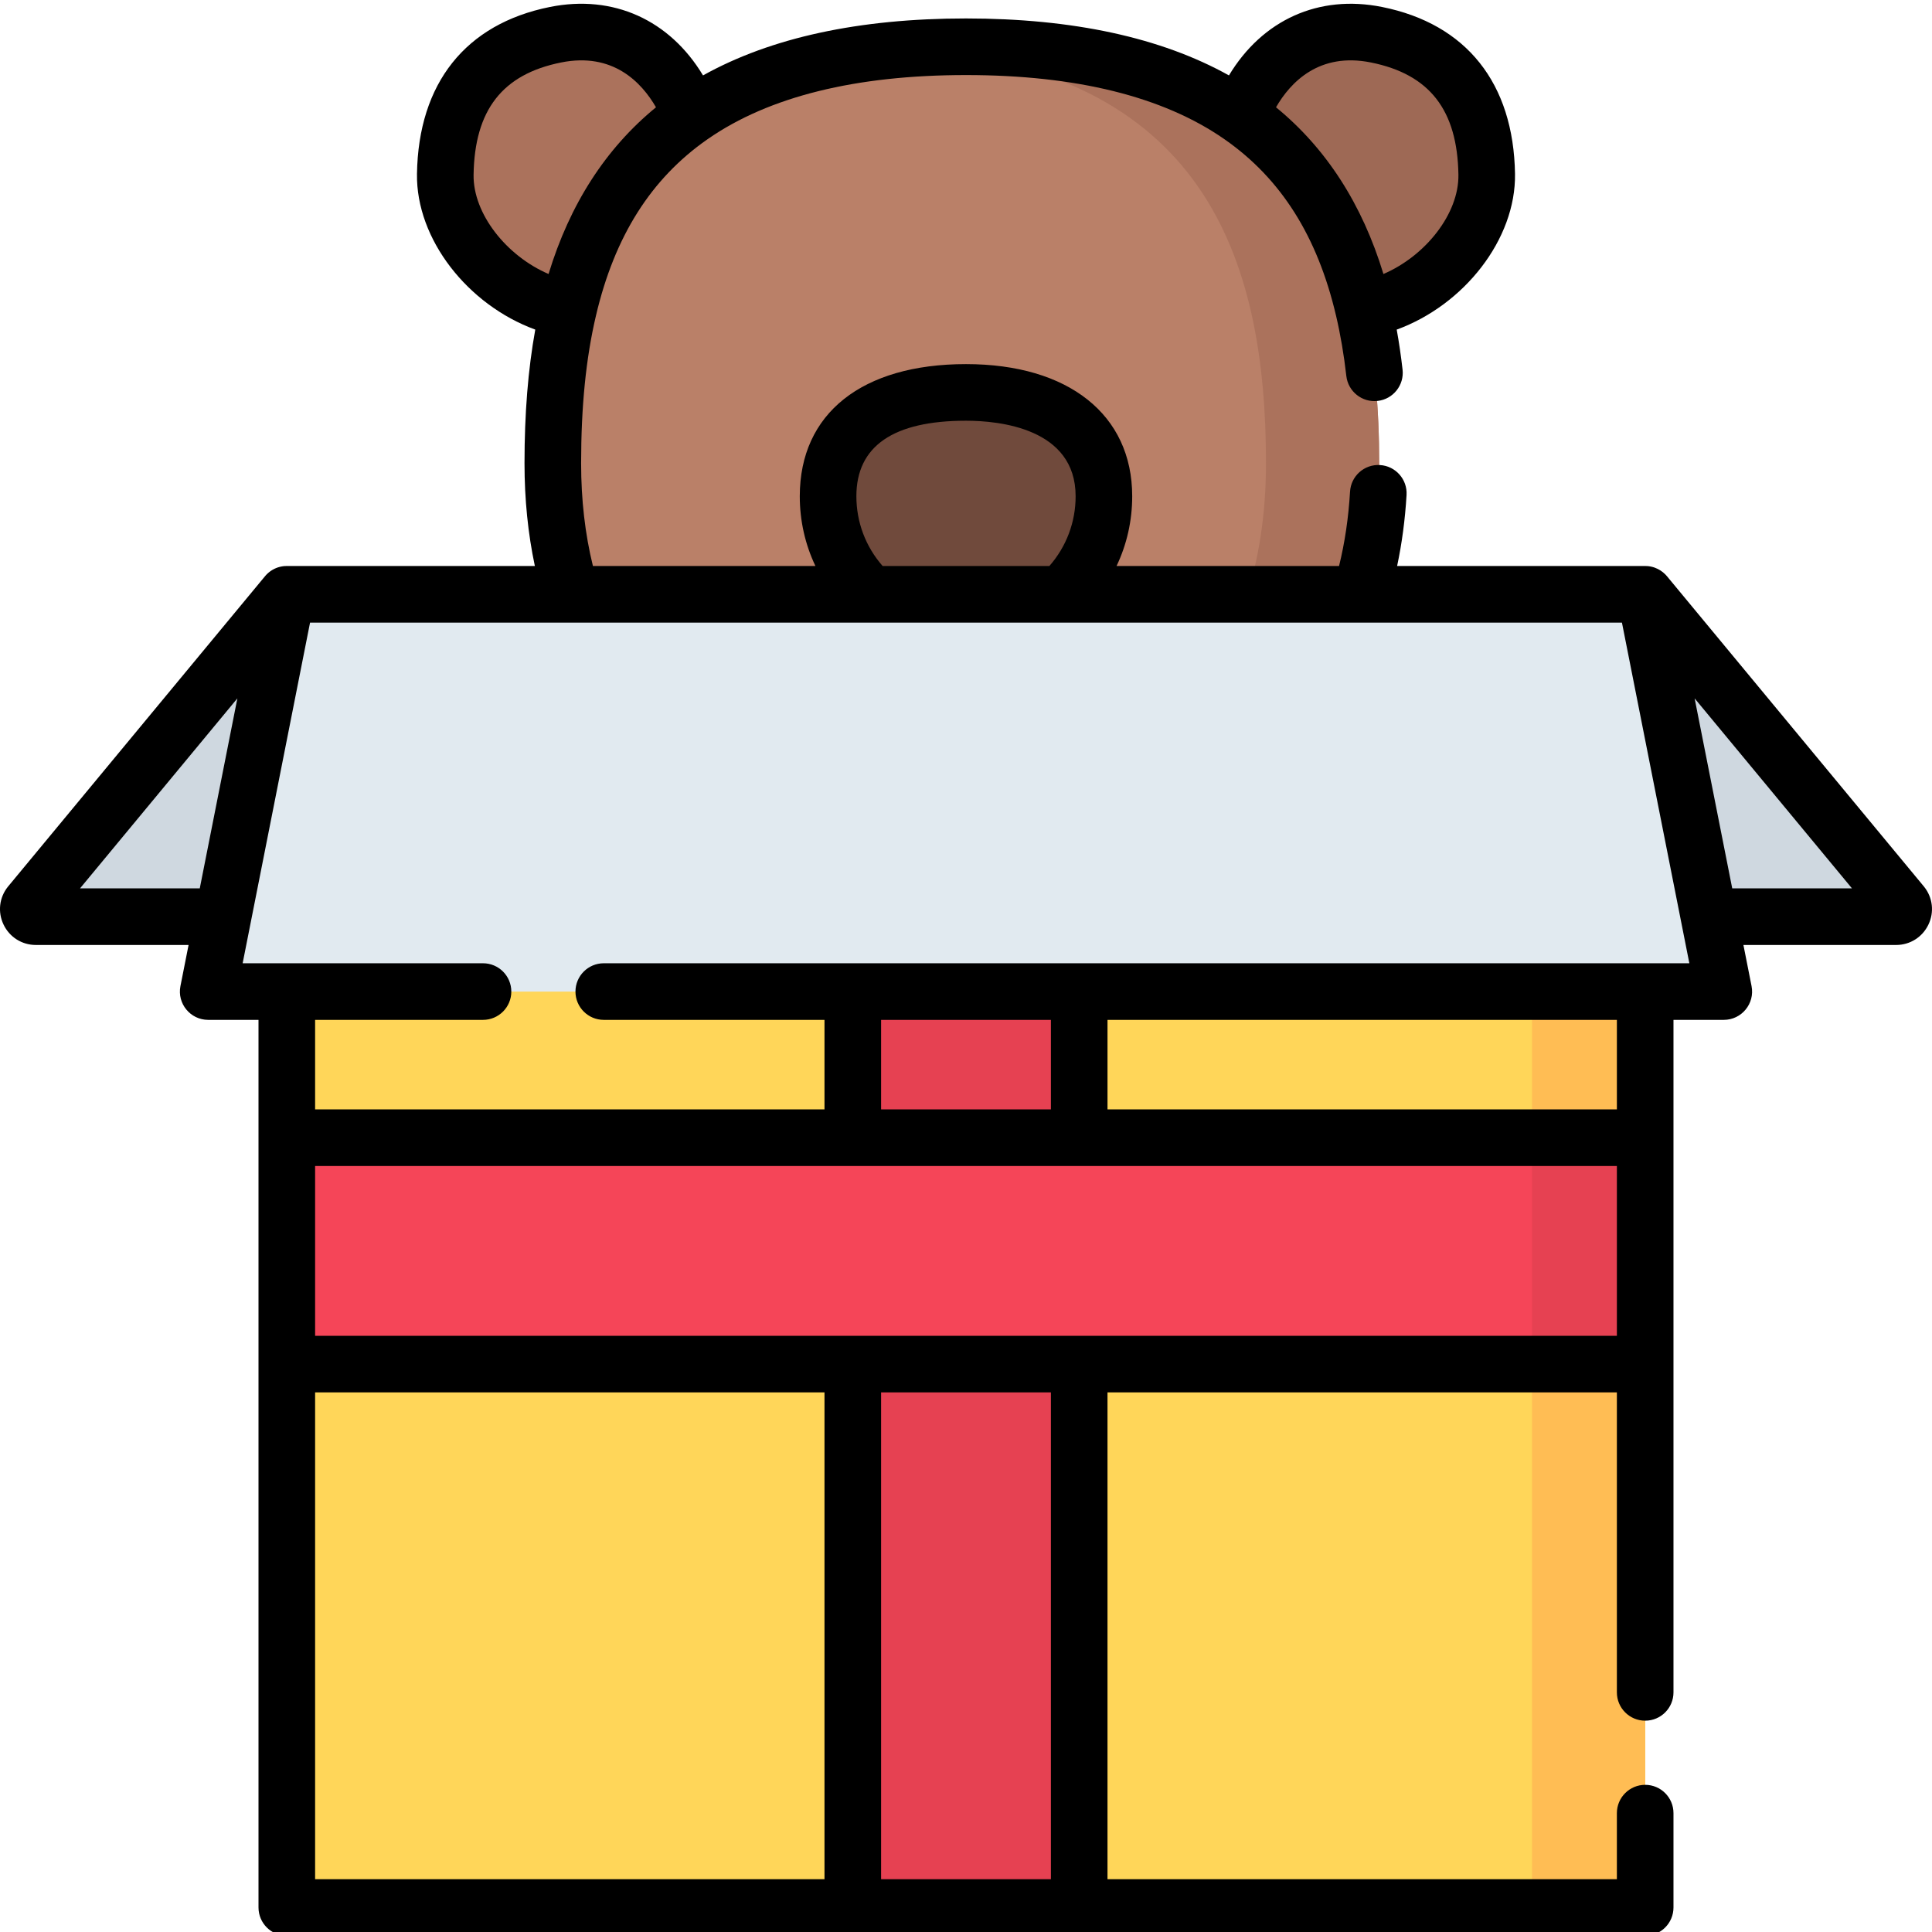 <svg height="511pt" viewBox="0 0 512 511" width="511pt" xmlns="http://www.w3.org/2000/svg"><path d="m76 157h360v348h-360zm0 0" fill="#ffd659"/><path d="m406 157h30v348h-30zm0 0" fill="#ffbd54"/><path d="m76 157-68.059 82.18c-1.047 1.309-.117 3.25 1.562 3.25h93.332zm0 0" fill="#cfd8e0"/><path d="m436 157 68.059 82.18c1.047 1.309.117 3.25-1.562 3.25h-93.332zm0 0" fill="#cfd8e0"/><path d="m226 157h60v348h-60zm0 0" fill="#e64152"/><path d="m436 301v60h-360v-60zm0 0" fill="#f54558"/><path d="m436 301v60h-30v-60zm0 0" fill="#e64152"/><path d="m185.723 38.805c4.055 20.09-3.516 38.559-23.832 42.645-20.312 4.086-44.203-15.238-43.887-35.734.297-19.094 8.883-32.922 29.195-37.008 20.316-4.09 34.465 10.012 38.523 30.098zm0 0" fill="#ab725c"/><path d="m326.277 38.805c-4.055 20.09 3.516 38.559 23.832 42.645 20.312 4.086 44.203-15.238 43.887-35.734-.297-19.094-8.883-32.922-29.195-37.008-20.316-4.09-34.465 10.012-38.523 30.098zm0 0" fill="#9e6955"/><path d="m365.5 122.285c0 57.992-35.668 99.617-109.5 99.617-73.836 0-109.5-41.625-109.5-99.617 0-57.988 18.625-110.383 109.5-110.383s109.5 52.395 109.5 110.383zm0 0" fill="#ba8068"/><path d="m256 11.902c-5.238 0-10.23.184-15 .523 77.949 5.547 94.5 55.215 94.5 109.863 0 53.91-30.836 93.676-94.5 99 4.812.402 9.809.613 15 .613 73.832 0 109.5-41.625 109.5-99.613 0-57.988-18.625-110.387-109.5-110.387zm0 0" fill="#ab725c"/><path d="m219.445 131.008c0-19.875 16.367-27.508 36.555-27.508 18.859 0 36.555 7.633 36.555 27.508 0 19.871-16.367 35.98-36.555 35.98s-36.555-16.109-36.555-35.98zm0 0" fill="#704a3c"/><path d="m76 157-20.832 105.281h401.664l-20.832-105.281zm0 0" fill="#e1eaf0"/><path d="m509.902 234.488c-.027-.031-.051-.062-.078-.094l-68.035-82.156c-.082-.102-.172-.203-.262-.301-.012-.016-.023-.027-.035-.039-.023-.027-.051-.055-.078-.082-.02-.023-.043-.043-.062-.066-.012-.012-.027-.027-.039-.039-.797-.805-1.742-1.395-2.754-1.762-.004-.004-.008-.004-.008-.004-.051-.016-.098-.035-.145-.051-.004 0-.012-.004-.02-.008-.043-.016-.086-.027-.129-.043-.02-.004-.039-.012-.055-.016-.035-.008-.07-.02-.105-.031-.055-.016-.109-.031-.164-.047-.004 0-.012 0-.016-.004-.055-.012-.105-.027-.156-.039-.008 0-.012-.004-.02-.004-.051-.012-.098-.023-.148-.035-.012-.004-.023-.004-.035-.008-.047-.008-.094-.02-.141-.027-.008 0-.02-.004-.031-.008-.047-.008-.094-.016-.141-.023-.012 0-.023-.004-.039-.008-.039-.004-.082-.012-.125-.02-.02 0-.039-.004-.059-.008-.035-.004-.07-.008-.105-.012-.023-.004-.047-.008-.066-.008-.031-.004-.062-.008-.094-.012s-.059-.004-.09-.008c-.016 0-.031-.004-.051-.004-.227-.02-.461-.027-.691-.027h-65.672c1.281-6.027 2.117-12.324 2.5-18.824.242-4.133-2.914-7.684-7.047-7.926-4.16-.246-7.684 2.914-7.93 7.047-.402 6.887-1.379 13.492-2.91 19.703h-58.965c2.715-5.695 4.145-11.969 4.145-18.488 0-21.598-16.879-35.012-44.047-35.012-27.582 0-44.047 13.09-44.047 35.012 0 6.52 1.43 12.793 4.145 18.488h-58.965c-2.078-8.426-3.129-17.551-3.129-27.211 0-15.062 1.281-27.844 3.922-39.074.004-.027.012-.051.016-.074 4.922-20.988 14.562-36.254 29.477-46.676.07-.047.141-.094.211-.145 16.188-11.227 39.191-16.922 68.371-16.922s52.176 5.691 68.367 16.914c.074.055.148.109.227.16 14.906 10.414 24.543 25.68 29.465 46.664.008.035.02.074.027.109 1.156 4.934 2.07 10.285 2.707 15.906.469 4.117 4.191 7.074 8.297 6.605 4.117-.469 7.074-4.184 6.605-8.301-.414-3.633-.93-7.18-1.551-10.598 17.855-6.512 31.609-23.949 31.352-41.266-.379-24.039-12.891-39.75-35.219-44.234-16.844-3.395-31.762 3.469-40.59 18.133-17.969-10.02-41.359-15.094-69.688-15.094s-51.719 5.074-69.688 15.094c-8.824-14.664-23.746-21.527-40.586-18.137-22.332 4.488-34.844 20.199-35.219 44.242-.262 17.309 13.492 34.746 31.348 41.258-1.914 10.555-2.852 22.223-2.852 35.434 0 9.527.922 18.641 2.742 27.211h-65.672c-.238 0-.473.008-.707.027-.008 0-.02.004-.031.004-.035.004-.07.008-.105.008-.023.004-.051.008-.074.008-.031.004-.059.008-.086.012-.027.004-.059.008-.086.012s-.051.008-.078.012c-.035.004-.07.008-.105.016-.02.004-.039.008-.059.008-.039.008-.078.016-.117.023-.016 0-.035.008-.055.012-.039.004-.074.012-.109.02-.02.004-.043.008-.062.012-.039.012-.074.02-.109.027-.02.004-.039.008-.062.012-.031.008-.062.016-.094.023-1.277.328-2.477.996-3.457 1.988-.008.008-.016.016-.023.023-.027.027-.051.051-.074.078-.02.023-.043.043-.062.066-.016.016-.031.031-.047.051-.09.098-.176.199-.262.301l-68.031 82.156c-.027.031-.055.062-.078.094-2.305 2.875-2.746 6.727-1.148 10.051 1.594 3.324 4.875 5.391 8.562 5.391h40.465l-2.156 10.895c-.918 4.633 2.633 8.953 7.355 8.953h13.332v235.223c0 4.141 3.355 7.5 7.5 7.5h359.984c4.145 0 7.5-3.359 7.5-7.5v-25c0-4.141-3.355-7.5-7.5-7.5-4.141 0-7.5 3.359-7.5 7.5v17.5h-134.992v-129h134.992v79.5c0 4.141 3.359 7.5 7.5 7.5 4.145 0 7.5-3.359 7.5-7.5v-178.223h13.332c4.723 0 8.273-4.32 7.359-8.953l-2.156-10.895h40.465c3.684 0 6.965-2.066 8.559-5.391 1.598-3.324 1.156-7.176-1.148-10.051zm-146.586-218.43c15.543 3.125 22.91 12.582 23.18 29.758.152 10.336-8.719 21.508-19.871 26.297-5.617-18.484-15.16-33.297-28.469-44.18 3.828-6.629 11.43-14.645 25.16-11.875zm-237.812 29.766c.27-17.184 7.637-26.641 23.184-29.766 13.727-2.766 21.328 5.246 25.156 11.875-13.309 10.883-22.855 25.699-28.469 44.18-11.152-4.789-20.023-15.957-19.871-26.289zm101.445 85.184c0-13.277 9.773-20.012 29.051-20.012 8.734 0 29.051 1.949 29.051 20.012 0 6.879-2.453 13.348-6.953 18.488h-44.195c-4.5-5.141-6.953-11.609-6.953-18.488zm-205.742 103.922 41.699-50.352-9.965 50.352zm62.301 133.57h134.992v129h-134.992zm194.992 129h-45v-129h45zm-194.992-144v-45h344.984v45zm194.992-83.723v23.723h-45v-23.723zm149.992 23.719h-134.992v-23.719h134.992zm-268.488-38.719c-4.141 0-7.5 3.359-7.5 7.5s3.355 7.5 7.5 7.5h58.496v23.719h-134.992v-23.719h44.496c4.145 0 7.5-3.359 7.5-7.5s-3.355-7.5-7.5-7.5c-22.523 0-41.242 0-63.699 0 1.855-9.367 15.141-76.527 17.863-90.281h347.664c2.727 13.785 16.008 80.91 17.863 90.281-10.984 0-273.086 0-287.691 0zm299.055-19.848-9.965-50.352 41.699 50.352zm0 0"/></svg>